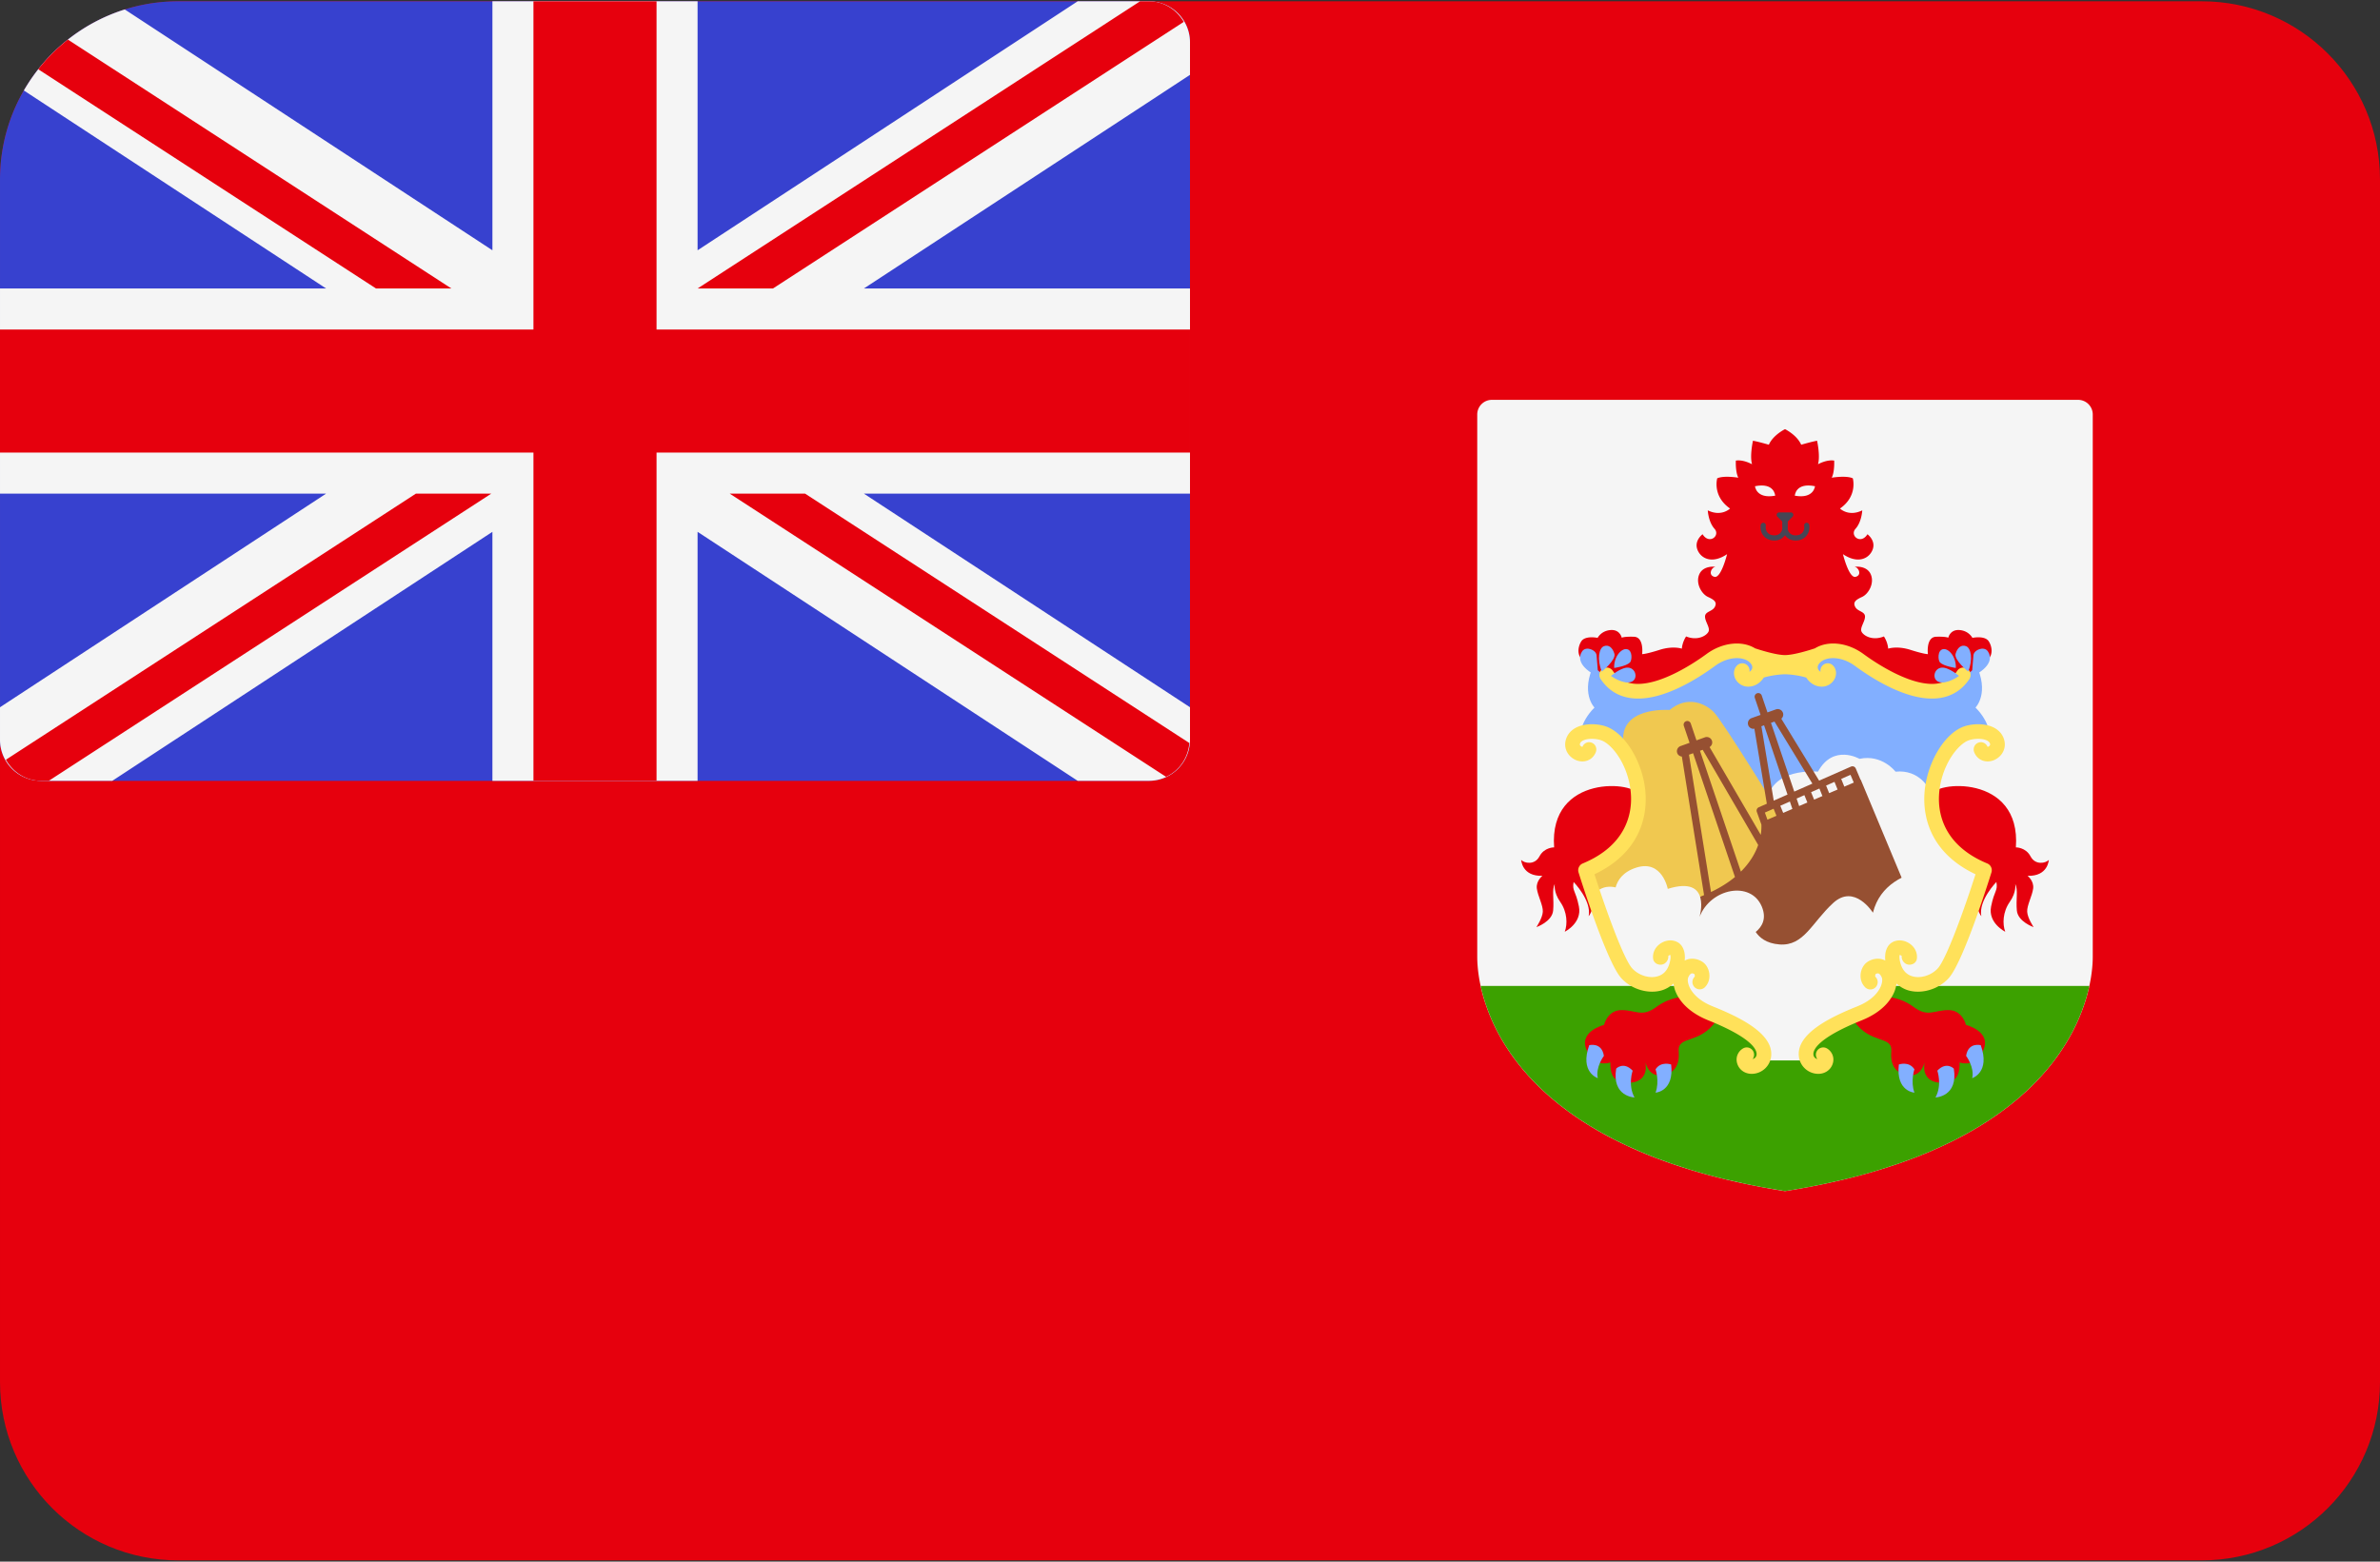 <svg width="512" height="336" xmlns="http://www.w3.org/2000/svg"><rect width="100%" height="100%" fill="#333333" stroke="none"/><g fill="none" fill-rule="evenodd"><path d="M473.655 335.724H38.346c-21.177 0-38.345-17.167-38.345-38.345V38.622C.001 17.445 17.168.277 38.346.277h435.309C494.832.277 512 17.444 512 38.622V297.38c0 21.177-17.167 38.344-38.345 38.344z" fill="#E6000D"/><path d="M.001 38.622v120.582a8.827 8.827 0 0 0 8.826 8.797h238.344a8.829 8.829 0 0 0 8.828-8.828V9.104a8.828 8.828 0 0 0-8.823-8.828H38.346C17.169.277.001 17.444.001 38.622z" fill="#3741CF"/><path d="M150.069 53.849V.277h-44.138V53.85L26.845 2.035c-9.234 2.9-16.954 9.203-21.711 17.434L70.156 62.07H.001v44.138h70.153L.001 152.169v7.033a8.827 8.827 0 0 0 8.826 8.797H24.16l81.77-53.572V168h44.138v-53.573L231.838 168h15.333a8.829 8.829 0 0 0 8.828-8.828v-7.002l-70.155-45.963h70.155V62.07h-70.155l70.155-45.964V9.104a8.828 8.828 0 0 0-8.823-8.828h-15.338l-81.769 53.573z" fill="#F5F5F5"/><g fill="#E6000D"><path d="M255.999 70.897H141.241V.277h-26.483v70.62H0V97.38h114.758v70.621h26.483V97.38h114.758z"/><path d="M8.228 14.903l72.661 47.166h16.214L14.608 8.519a38.61 38.61 0 0 0-6.38 6.384zM166.283 62.07l88.374-57.366c-1.536-2.599-4.246-4.427-7.485-4.427h-1.909L150.069 62.07h16.214zM89.474 106.208L1.269 163.462c1.519 2.663 4.273 4.537 7.559 4.537h1.665l95.195-61.793H89.474v.002zM255.859 159.866l-82.666-53.658H156.98l93.873 60.934c2.813-1.305 4.741-4.04 5.006-7.276z"/></g><path d="M320.945 86.03a3.153 3.153 0 0 0-3.153 3.153v116.65c0 9.458 6.305 40.985 66.207 50.443 59.902-9.458 66.207-40.985 66.207-50.443V89.183a3.153 3.153 0 0 0-3.153-3.153H320.945z" fill="#F5F5F5"/><path d="M383.999 256.276c50.004-7.895 62.651-31.16 65.469-44.138H318.531c2.817 12.977 15.464 36.242 65.468 44.138z" fill="#3CA100"/><path d="M424.984 152.237s3.153-3.153 0-9.458l-40.985-1.834-40.985 1.834c-3.153 6.305 0 9.458 0 9.458-3.153 3.153-3.153 6.305-3.153 6.305h6.305l6.831 11.297 31.001 17.078L415 169.84l6.831-11.297h6.305c.001-.001.001-3.154-3.152-6.306z" fill="#82AFFF"/><path d="M415.002 169.839s-1.971-4.335-7.225-3.809c0 0-2.89-3.809-7.751-2.759 0 0-5.649-3.284-8.932 2.759 0 0-10.444-1.062-11.002 6.891 0 0 16.256 24.504 16.651 24.767.394.263 19.442.131 19.442.131l8.802-9.711-8.671-12.489-1.314-5.78z" fill="#F5F5F5"/><path d="M384.394 177.589s-13.79-22.528-15.764-24.434c-1.905-1.839-5.649-3.546-9.459-.394 0 0-11.428-.919-9.853 7.751l3.284 13.137s-2.89 9.064-4.204 9.984c-1.313.919-6.174 3.415-6.174 3.415l2.759 10.903 36.781-1.839 2.63-18.523z" fill="#F0C850"/><path d="M400.288 167.738l-.043.019-1.017-2.401a.784.784 0 0 0-1.043-.413l-6.842 3.017-8.138-13.322c.361-.31.518-.817.348-1.289a1.184 1.184 0 0 0-1.512-.717l-1.814.649-1.227-3.626a.793.793 0 0 0-.999-.495.79.79 0 0 0-.494 1.001l1.236 3.654-1.939.694a1.183 1.183 0 0 0 .399 2.298c.068 0 .138-.023.207-.035l2.682 16.153-1.73.762a.787.787 0 0 0-.424.985l.981 2.732c.024.46.022 1.236-.135 2.218l-11.006-18.879c.462-.289.693-.851.502-1.383a1.18 1.18 0 0 0-1.512-.717l-1.814.649-1.227-3.626a.788.788 0 1 0-1.493.506l1.236 3.654-1.939.694a1.183 1.183 0 0 0-.714 1.512c.158.441.559.701.995.748l4.777 29.814c-.617.259-1.222.522-1.901.764 0 0-2.233 10.641-.525 11.166 1.708.525 19.31 5.911 19.31 5.911s24.302-11.56 24.828-11.822c.525-.263 1.577-7.882 1.577-7.882l-9.59-22.993zm-1.491.64l-2.035.874-.674-1.663 1.999-.882.71 1.671zm-12.3 3.44l1.673-.737.643 1.585-1.771.761-.545-1.609zm-.909 2.232l-1.978.85-.622-1.534 2.062-.909.538 1.593zm4.672-2.005l-.649-1.6 1.788-.788.655 1.618-1.794.77zm2.58-3.024l1.806-.797.669 1.649-1.814.779-.661-1.631zm-11.104-13.766l8.152 13.346-3.897 1.718-5.005-14.796.75-.268zm-2.814 1.007l.578-.207 5.042 14.904-2.963 1.306-2.657-16.003zm2.624 17.739l.617 1.521-1.945.835-.548-1.528 1.876-.828zm-15.251-12.676l11.938 20.479c-.601 1.737-1.735 3.753-3.723 5.732l-8.797-26.004.582-.207zm-2.947 1.055l.882-.316 9.009 26.632c-1.366 1.133-3.065 2.228-5.156 3.231l-4.735-29.547z" fill="#965032" fill-rule="nonzero"/><path d="M427.842 138c-.837-1.33-3.524-.76-3.524-.76s-.767-1.534-2.794-1.682c-2.027-.148-2.399 1.657-2.399 1.657s-.38-.282-2.613-.216c-2.233.066-1.773 3.744-1.773 3.744s-.854 0-3.744-.919c-2.89-.92-4.794-.263-4.794-.263a5.897 5.897 0 0 0-.919-2.627c-2.43.985-4.335-.131-4.794-.985-.46-.854.723-2.167.723-3.284s-1.544-1.067-2.086-2.052c-.542-.985 0-1.527 1.429-2.167 1.429-.64 2.759-3.005 1.871-4.926-.888-1.921-3.448-1.577-3.448-1.577.887.148 1.625 1.823.198 2.167-1.427.344-2.709-4.877-2.709-4.877 3.3 2.217 5.715.887 6.404-1.035.69-1.922-1.133-3.251-1.133-3.251-1.429 2.315-3.892.296-2.561-1.182 1.33-1.478 1.444-3.957 1.444-3.957-2.956 1.446-4.794-.394-4.794-.394 3.875-2.692 2.759-6.503 2.759-6.503-1.444-.657-4.532-.131-4.532-.131.657-1.314.525-3.679.525-3.679-1.642-.263-3.481.788-3.481.788.525-1.838-.198-5.057-.198-5.057-1.182.198-3.415.854-3.415.854-.919-2.102-3.481-3.35-3.481-3.35s-2.561 1.248-3.481 3.35c0 0-2.233-.657-3.415-.854 0 0-.723 3.219-.198 5.057 0 0-1.839-1.05-3.481-.788 0 0-.131 2.365.525 3.679 0 0-3.087-.525-4.532.131 0 0-1.117 3.809 2.759 6.503 0 0-1.839 1.839-4.794.394 0 0 .115 2.479 1.444 3.957 1.33 1.478-1.133 3.498-2.561 1.182 0 0-1.823 1.33-1.133 3.251.69 1.921 3.104 3.251 6.404 1.035 0 0-1.281 5.221-2.709 4.877-1.428-.344-.69-2.019.198-2.167 0 0-2.561-.345-3.448 1.577-.887 1.921.444 4.286 1.871 4.926 1.429.64 1.971 1.182 1.429 2.167-.542.985-2.086.936-2.086 2.052s1.182 2.43.723 3.284c-.46.854-2.365 1.971-4.794.985 0 0-.788 1.117-.919 2.627 0 0-1.905-.657-4.794.263-2.89.919-3.744.919-3.744.919s.46-3.678-1.773-3.744c-2.233-.066-2.613.216-2.613.216s-.371-1.805-2.399-1.657c-2.027.149-2.794 1.682-2.794 1.682s-2.687-.569-3.524.76c-.837 1.33-.936 3.35.64 4.188 1.577.838 5.763 4.335 5.763 4.335l5.911 2.561 20.69-9.163 10.837 2.857 10.837-2.857 20.69 9.163 5.911-2.561s4.188-3.498 5.763-4.335c1.572-.838 1.474-2.857.636-4.188z" fill="#E6000D"/><path d="M377.546 104.612s.223 2.782 4.34 2.04c-.001 0-.111-2.893-4.34-2.04z" fill="#F5F5F5"/><path d="M362.313 214.503s-2.956-.098-6.009 2.167c-3.054 2.266-4.401.657-7.455.657-3.054 0-3.777 3.186-3.777 3.186s-5.911 1.478-3.546 5.813c1.495 2.742 3.576 2.684 4.908 2.272-.067 1.842.352 3.866 2.481 4.231 4.04.69 5.813-1.478 4.926-4.828 0 0 .492 3.448 3.153 3.35 2.66-.098 4.434-1.577 4.138-5.123-.296-3.546 4.434-1.379 8.078-6.601l-6.897-5.124z" fill="#E6000D"/><g fill="#82AFFF"><path d="M345.039 227.179s-1.839 2.43-1.313 4.794c0 0-3.94-1.248-1.839-7.094-.001.001 2.693-.721 3.152 2.3zM351.229 230.365s-1.084 3.054.394 5.763c0 0-4.926-.148-3.94-6.207 0 .001 1.576-1.625 3.546.444zM356.156 230.069s.887 2.561 0 5.025c0 0 4.04-.246 3.35-6.059-.001-.001-2.168-.789-3.35 1.034z"/></g><g fill="#E6000D"><path d="M352.56 171.153c-.373-3.038-19.409-4.828-18.227 11.166 0 0-2.112-.039-3.15 1.928-1.038 1.967-3.264 1.484-3.932.779 0 0 .148 3.561 4.562 3.412 0 0-1.397 1.1-1.199 2.708.198 1.608 1.359 3.635 1.286 5.02-.073 1.385-1.385 3.314-1.385 3.314s3.388-1.162 3.61-3.585c.222-2.423-.321-4.451.346-5.687 0 0-.321 1.706 1.187 3.858s1.582 4.772.964 6.404c0 0 3.758-1.855 3.041-5.44-.717-3.585-1.484-3.264-1.138-5.267 0 0 3.907 3.981 3.24 7.369 0 0 1.249-1.496 1.138-4.314-.111-2.818-2.068-4.715-2.068-4.715s13.005-6.507 11.725-16.95zM405.686 214.503s2.956-.098 6.009 2.167c3.054 2.266 4.401.657 7.455.657 3.054 0 3.777 3.186 3.777 3.186s5.911 1.478 3.546 5.813c-1.495 2.742-3.576 2.684-4.908 2.272.067 1.842-.352 3.866-2.481 4.231-4.04.69-5.813-1.478-4.926-4.828 0 0-.492 3.448-3.153 3.35-2.66-.098-4.434-1.577-4.138-5.123.296-3.546-4.434-1.379-8.078-6.601l6.897-5.124z"/></g><g fill="#82AFFF"><path d="M422.961 227.179s1.839 2.43 1.313 4.794c0 0 3.94-1.248 1.839-7.094 0 .001-2.693-.721-3.152 2.3zM416.769 230.365s1.084 3.054-.394 5.763c0 0 4.926-.148 3.94-6.207.002.001-1.575-1.625-3.546.444zM411.844 230.069s-.887 2.561 0 5.025c0 0-4.04-.246-3.35-6.059-.001-.001 2.168-.789 3.35 1.034z"/></g><path d="M415.44 171.153c.373-3.038 19.409-4.828 18.227 11.166 0 0 2.112-.039 3.15 1.928 1.038 1.967 3.264 1.484 3.932.779 0 0-.148 3.561-4.562 3.412 0 0 1.397 1.1 1.199 2.708-.198 1.608-1.361 3.635-1.286 5.02.074 1.385 1.385 3.314 1.385 3.314s-3.388-1.162-3.61-3.585c-.222-2.423.321-4.451-.346-5.687 0 0 .321 1.706-1.187 3.858s-1.582 4.772-.964 6.404c0 0-3.758-1.855-3.041-5.44.717-3.585 1.484-3.264 1.138-5.267 0 0-3.907 3.981-3.24 7.369 0 0-1.249-1.496-1.138-4.314.111-2.819 2.068-4.715 2.068-4.715s-13.006-6.507-11.725-16.95z" fill="#E6000D"/><path d="M423.227 143.894a1.568 1.568 0 0 0-2.185.447c-.997 1.505-2.311 2.386-4.014 2.691-5.641.979-13.773-4.575-16.135-6.312-3.423-2.516-7.651-2.953-10.458-1.224-1.12.371-4.544 1.45-6.434 1.45-1.89 0-5.314-1.08-6.434-1.45-2.807-1.729-7.036-1.292-10.458 1.224-2.361 1.737-10.494 7.29-16.135 6.312-1.704-.305-3.017-1.185-4.014-2.691a1.572 1.572 0 0 0-2.185-.447 1.576 1.576 0 0 0-.445 2.183c1.478 2.236 3.527 3.599 6.091 4.057.648.117 1.31.169 1.984.169 6.016 0 12.823-4.292 16.568-7.041 2.785-2.045 5.907-2.041 7.313-.856.355.301.759.776.662 1.333-.052.305-.253.579-.587.81a1.575 1.575 0 0 0-2.668-1.373c-.802.798-.889 2.093-.214 3.147.679 1.056 2.142 1.828 3.88 1.185.883-.329 1.589-.958 2.078-1.728 2.396-.697 4.565-.702 4.565-.702s2.169.004 4.565.702c.489.77 1.195 1.399 2.078 1.728 1.738.643 3.2-.129 3.88-1.185.675-1.053.588-2.349-.214-3.147a1.575 1.575 0 0 0-2.668 1.373c-.334-.231-.534-.505-.587-.81-.097-.557.307-1.032.662-1.333 1.406-1.185 4.527-1.188 7.313.856 3.745 2.75 10.552 7.041 16.568 7.041.674 0 1.336-.052 1.984-.169 2.564-.459 4.613-1.823 6.091-4.057a1.577 1.577 0 0 0-.447-2.183z" fill="#FFE15A"/><g fill="#82AFFF"><path d="M343.83 145.635s-.259-3.523-.371-4.673c-.112-1.15-2.262-2.003-3.079-.853-.816 1.148-1.037 3.263 3.45 5.526zM344.591 144.503s3.104-2.513 2.709-3.842c-.394-1.33-1.231-2.019-2.266-1.625-1.036.393-1.527 2.806-.443 5.467zM350.65 142.532c.446-.446.591-2.611-.64-2.857-1.231-.246-2.857 1.675-2.759 4.04 0 0 2.561-.346 3.399-1.183zM349.369 143.763c-1.429.457-2.808 1.675-2.808 1.675s2.561 1.871 4.335 1.281c1.774-.591.937-3.743-1.527-2.956z"/></g><path d="M390.453 104.612s-.223 2.782-4.34 2.04c0 0 .112-2.893 4.34-2.04z" fill="#F5F5F5"/><g fill="#82AFFF"><path d="M424.169 145.635s.259-3.523.371-4.673c.111-1.15 2.262-2.003 3.079-.853.816 1.15 1.038 3.263-3.45 5.526zM423.409 144.503s-3.104-2.513-2.709-3.842c.394-1.33 1.231-2.019 2.266-1.625 1.035.393 1.526 2.806.443 5.467zM417.35 142.532c-.446-.446-.591-2.611.64-2.857 1.231-.246 2.857 1.675 2.759 4.04-.001 0-2.562-.346-3.399-1.183zM418.63 143.763c1.429.457 2.808 1.675 2.808 1.675s-2.561 1.871-4.335 1.281c-1.774-.591-.936-3.743 1.527-2.956z"/></g><g fill="#464655"><path d="M382.369 111.169l1.25 1.25c.21.21.551.21.76 0l1.25-1.25a.538.538 0 0 0-.381-.918h-2.5a.538.538 0 0 0-.379.918z"/><path d="M381.715 116.294c-.927 0-1.729-.332-2.274-.946-.564-.638-.803-1.515-.661-2.408.051-.299.351-.48.632-.456.301.05.505.332.457.634-.09.564.054 1.108.397 1.496.354.397.895.581 1.559.573 1.386-.055 1.618-1.41 1.628-1.465l-.007-2.473a.55.55 0 1 1 1.102 0v2.559c-.134.884-.856 2.408-2.68 2.482-.049.004-.102.004-.153.004z"/><path d="M386.284 116.294c-.051 0-.103 0-.156-.003-1.824-.074-2.546-1.598-2.674-2.396l-.007-2.645a.55.55 0 1 1 1.102 0v2.559c.019.055.277 1.327 1.621 1.379.683.012 1.204-.169 1.559-.573.343-.388.488-.932.397-1.496a.554.554 0 0 1 .457-.634c.288-.036.584.154.632.456.143.893-.097 1.77-.66 2.408-.543.613-1.344.945-2.271.945z"/></g><g fill="#F5F5F5"><path d="M402.916 196.375s-3.94-6.305-8.538-2.102c-4.598 4.204-6.305 9.327-11.56 8.932-2.883-.216-4.356-1.533-5.121-2.684 1.396-1.149 2.386-2.894 1.312-5.461-2.365-5.649-11.034-3.94-13.399 2.233 0 0 2.759-9.064-6.831-6.042 0 0-1.182-6.305-6.699-4.598-3 .929-4.11 2.775-4.522 4.279-1.161-.27-2.652-.262-4.017.843l6.962 18.785 10.509.131 2.365 3.546 13.793 8.67 2.496 5.255h8.67s.657-5.386 5.255-6.962c4.598-1.577 12.085-4.861 12.874-7.751l.788-2.89 8.407.131c.919-.657 7.094-10.772 7.094-10.772l2.866-13.027c-1.583-.226-19.689-2.576-22.704 9.484z"/><path d="M425.641 186.785l-.024.109.156.023-.132-.132z"/></g><g fill="#FFE15A"><path d="M368.424 216.516c-3.406-1.373-4.622-3.297-5.043-4.322-.391-.948-.314-1.62-.207-1.866.217-.502.48-.822.725-.884.231-.055.523.077.576.11.11.126.169.526.063.625a1.578 1.578 0 0 0 2.162 2.296c.648-.609 1.02-1.462 1.045-2.401.03-1.006-.339-2.01-.982-2.688-.646-.683-1.971-1.305-3.383-1.053-.291.051-.619.17-.954.332.221-2.184-.621-3.302-1.239-3.753-1.039-.755-2.518-.772-3.763-.043-1.273.748-1.961 2.057-1.793 3.411.108.865.975 1.383 1.821 1.266.864-.105 1.543-.997 1.437-1.859.179-.163.414-.218.406-.256.003.003.211.348-.04 1.46-.393 1.742-1.314 2.814-2.74 3.19-1.775.49-4.049-.258-5.393-1.734-1.869-2.057-5.781-12.971-8.107-20.241 9.971-4.729 11.196-12.586 11.007-16.964-.288-6.669-4.278-13.492-8.715-14.899-1.746-.551-4.361-.665-6.259.314-1.075.561-1.821 1.419-2.157 2.487-.685 2.179.686 3.981 2.326 4.569 1.698.609 3.412-.124 4.071-1.746.327-.807-.03-1.73-.836-2.057-.811-.335-1.694.058-2.019.862-.066.036-.285-.046-.448-.231-.118-.136-.143-.268-.085-.449.052-.167.171-.413.605-.638 1.03-.538 2.752-.456 3.852-.108 2.539.803 6.246 5.77 6.516 12.029.161 3.741-.974 10.598-10.388 14.505a1.576 1.576 0 0 0-.9 1.928c.615 1.967 6.098 19.341 9.204 22.755 1.671 1.838 4.196 2.906 6.611 2.906.654 0 1.301-.077 1.92-.241 1.053-.279 1.932-.822 2.697-1.504.076.578.21 1.17.454 1.762.609 1.484 2.3 4.243 7.02 6.145 9.547 3.83 10.454 6.391 10.402 7.318-.029.508-.32.772-.557.905a1.2 1.2 0 0 1-.292.117 1.581 1.581 0 0 0 .105-1.703 1.575 1.575 0 0 0-2.144-.607c-1.073.6-1.821 2.014-1.18 3.559.5 1.201 1.671 1.928 3.023 1.928a4.236 4.236 0 0 0 4.192-4.018c.27-4.777-6.937-8.236-12.616-10.514zM399.575 216.516c3.406-1.373 4.622-3.297 5.043-4.322.391-.948.314-1.62.207-1.866-.217-.502-.48-.822-.725-.884-.231-.055-.523.077-.576.11-.11.126-.169.526-.063.625a1.577 1.577 0 0 1-2.162 2.296c-.648-.609-1.02-1.462-1.045-2.401-.029-1.006.339-2.01.982-2.688.646-.683 1.971-1.305 3.383-1.053.291.051.619.17.954.332-.221-2.184.621-3.302 1.239-3.753 1.039-.755 2.518-.772 3.763-.043 1.273.748 1.961 2.057 1.793 3.411-.108.865-.975 1.383-1.821 1.266-.864-.105-1.543-.997-1.437-1.859-.179-.163-.414-.218-.406-.256-.003.003-.211.348.04 1.46.393 1.742 1.314 2.814 2.74 3.19 1.775.49 4.049-.258 5.393-1.734 1.869-2.057 5.781-12.971 8.107-20.241-9.971-4.729-11.196-12.586-11.007-16.964.288-6.669 4.278-13.492 8.715-14.899 1.746-.551 4.361-.665 6.259.314 1.075.561 1.821 1.419 2.157 2.487.685 2.179-.686 3.981-2.326 4.569-1.698.609-3.412-.124-4.071-1.746-.327-.807.03-1.73.836-2.057.811-.335 1.694.058 2.019.862.066.036.285-.046.448-.231.118-.136.143-.268.085-.449-.052-.167-.171-.413-.605-.638-1.03-.538-2.752-.456-3.852-.108-2.539.803-6.246 5.77-6.516 12.029-.161 3.741.974 10.598 10.388 14.505a1.576 1.576 0 0 1 .9 1.928c-.615 1.967-6.098 19.341-9.204 22.755-1.671 1.838-4.196 2.906-6.611 2.906a7.501 7.501 0 0 1-1.92-.241c-1.053-.279-1.932-.822-2.697-1.504a6.959 6.959 0 0 1-.454 1.762c-.609 1.484-2.3 4.243-7.02 6.145-9.547 3.83-10.454 6.391-10.402 7.318.03.508.32.772.557.905a1.2 1.2 0 0 0 .292.117 1.581 1.581 0 0 1-.105-1.703 1.575 1.575 0 0 1 2.144-.607c1.073.6 1.821 2.014 1.18 3.559-.5 1.201-1.671 1.928-3.023 1.928a4.236 4.236 0 0 1-4.192-4.018c-.271-4.777 6.937-8.236 12.616-10.514z"/></g></g></svg>